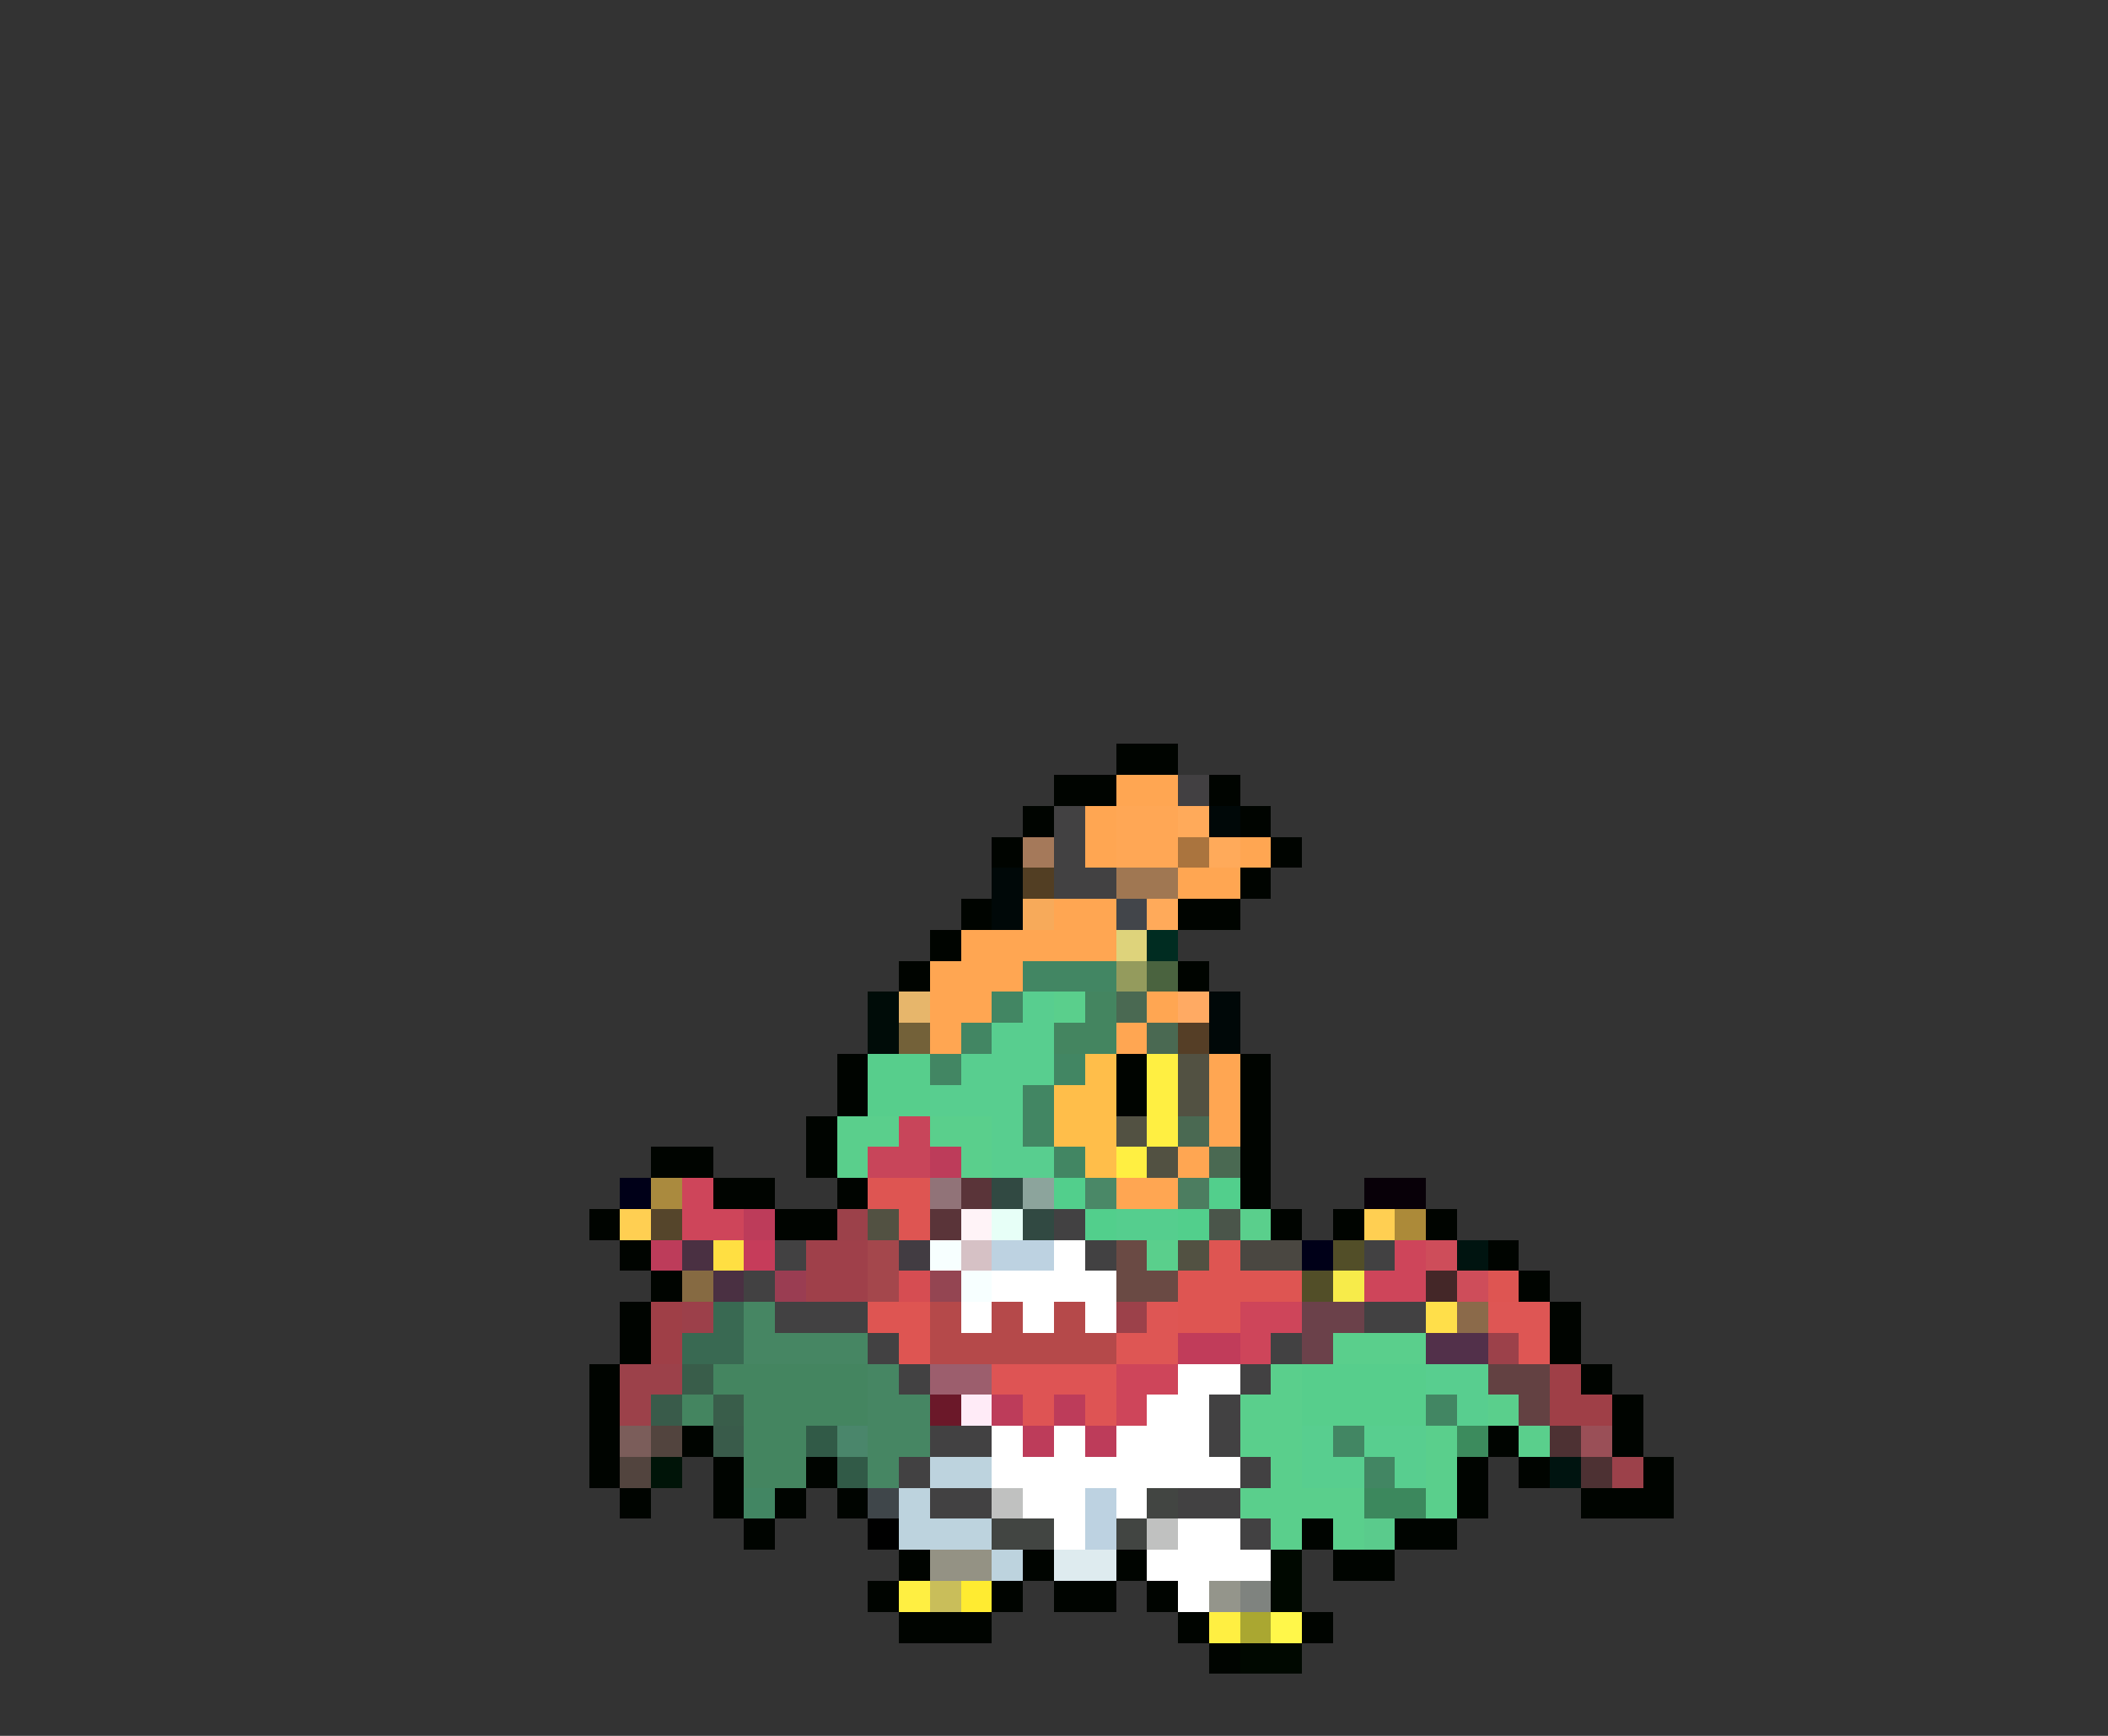 <svg xmlns="http://www.w3.org/2000/svg" viewBox="0 -0.5 68 56" shape-rendering="crispEdges">
<rect x="0" y="-0.5" width="68" height="56" fill="#333333" stroke="none"/>
<path stroke="#000400" d="M36 24h2M34 25h2M39 25h1M33 26h1M40 26h1M32 27h1M41 27h1M40 28h1M31 29h1M38 29h2M30 30h1M29 31h1M38 31h1M27 34h1M36 34h1M40 34h1M27 35h1M36 35h1M40 35h1M26 36h1M40 36h1M21 37h2M26 37h1M40 37h1M23 38h2M27 38h1M40 38h1M19 39h1M25 39h2M41 39h1M43 39h1M46 39h1M20 40h1M48 40h1M21 41h1M49 41h1M20 42h1M50 42h1M20 43h1M50 43h1M19 44h1M51 44h1M19 45h1M52 45h1M19 46h1M22 46h1M48 46h1M52 46h1M19 47h1M23 47h1M26 47h1M47 47h1M49 47h1M53 47h1M20 48h1M23 48h1M25 48h1M27 48h1M47 48h1M51 48h3M24 49h1M42 49h1M45 49h2M29 50h1M33 50h1M36 50h1M43 50h2M28 51h1M32 51h1M34 51h2M37 51h1M29 52h3M38 52h1M42 52h1M39 53h1" />
<path stroke="#ffa652" d="M36 25h2M35 26h1M35 27h1M40 27h1M38 28h2M34 29h2M31 30h5M30 31h3M30 32h2M37 32h1M30 33h1M36 33h1M39 34h1M39 35h1M39 36h1M38 37h1M36 38h2" />
<path stroke="#424042" d="M38 25h1" />
<path stroke="#424142" d="M34 26h1M34 27h1M34 28h2M34 39h1M25 40h1M35 40h1M44 40h1M24 41h1M25 42h3M44 42h2M28 43h1M41 43h1M29 44h1M40 44h1M39 45h1M30 46h2M39 46h1M29 47h1M40 47h1M30 48h2M38 48h2M40 49h1" />
<path stroke="#ffa755" d="M36 26h2M36 27h2" />
<path stroke="#ffaa5a" d="M38 26h1M39 27h1M37 29h1" />
<path stroke="#000808" d="M39 26h1M32 28h1M32 29h1M39 32h1M39 33h1" />
<path stroke="#a5795a" d="M33 27h1" />
<path stroke="#aa743e" d="M38 27h1" />
<path stroke="#523e23" d="M33 28h1" />
<path stroke="#a07752" d="M36 28h2" />
<path stroke="#f7aa5a" d="M33 29h1" />
<path stroke="#42454a" d="M36 29h1" />
<path stroke="#ded37b" d="M36 30h1" />
<path stroke="#002c21" d="M37 30h1" />
<path stroke="#428663" d="M33 31h3M32 32h1M31 33h1M30 34h1M34 34h1M33 35h1M33 36h1M34 37h1M46 45h1M43 46h1M44 47h1M24 48h1" />
<path stroke="#949b5d" d="M36 31h1" />
<path stroke="#4a633f" d="M37 31h1" />
<path stroke="#000c08" d="M28 32h1M28 33h1" />
<path stroke="#e7b66b" d="M29 32h1" />
<path stroke="#58ce8f" d="M33 32h1M32 33h2M31 34h3M30 35h3M32 36h1M32 37h2M46 44h2M47 45h1M42 46h1M44 46h2M42 47h2M45 47h1" />
<path stroke="#5acf8c" d="M34 32h1M27 36h2M30 36h2M27 37h1M31 37h1M40 39h1M37 40h1M43 43h3M41 44h1M40 45h2M48 45h1M40 46h2M46 46h1M49 46h1M41 47h1M46 47h1M40 48h4M46 48h1M41 49h1M43 49h1" />
<path stroke="#448560" d="M35 32h1M34 33h2M23 44h5M22 45h1M24 45h4M24 46h2M24 47h2" />
<path stroke="#4a6952" d="M36 32h1M37 33h1M38 36h1M39 37h1" />
<path stroke="#ffaa63" d="M38 32h1" />
<path stroke="#736139" d="M29 33h1" />
<path stroke="#553e26" d="M38 33h1" />
<path stroke="#57ce8c" d="M28 34h2M28 35h2M42 44h4M42 45h4" />
<path stroke="#ffbe4a" d="M35 34h1M34 35h2M34 36h2M35 37h1" />
<path stroke="#ffef42" d="M37 34h1M37 35h1M37 36h1M36 37h1M29 51h1M39 52h1" />
<path stroke="#525142" d="M38 34h1M38 35h1M36 36h1M37 37h1M28 39h1M38 40h1" />
<path stroke="#c8455a" d="M29 36h1M28 37h2" />
<path stroke="#bd3c5a" d="M30 37h1M24 39h1M21 40h1M32 45h1M34 45h1M33 46h1M35 46h1" />
<path stroke="#000018" d="M20 38h1M42 40h1" />
<path stroke="#aa8a3e" d="M21 38h1" />
<path stroke="#ce455a" d="M22 38h1M22 39h2M45 40h1M44 41h2M40 42h2M40 43h1M36 44h2M36 45h1" />
<path stroke="#de5552" d="M28 38h2M29 39h1M39 40h1M38 41h4M48 41h1M28 42h2M38 42h2M29 43h1" />
<path stroke="#917378" d="M30 38h1" />
<path stroke="#5a3439" d="M31 38h1M30 39h1" />
<path stroke="#314942" d="M32 38h1M33 39h1" />
<path stroke="#8ca49c" d="M33 38h1" />
<path stroke="#52cf8c" d="M34 38h1M39 38h1M35 39h1M38 39h1" />
<path stroke="#4a8867" d="M35 38h1" />
<path stroke="#4c7d60" d="M38 38h1" />
<path stroke="#080008" d="M44 38h2" />
<path stroke="#ffcf52" d="M20 39h1M44 39h1" />
<path stroke="#55452b" d="M21 39h1" />
<path stroke="#9c414a" d="M27 39h1M36 42h1M48 43h1M20 44h2M20 45h1M52 47h1" />
<path stroke="#fff3f7" d="M31 39h1" />
<path stroke="#e7fff7" d="M32 39h1" />
<path stroke="#55ce8e" d="M36 39h2" />
<path stroke="#4a554a" d="M39 39h1" />
<path stroke="#ac8a39" d="M45 39h1" />
<path stroke="#4a3042" d="M22 40h1M23 41h1" />
<path stroke="#ffdf42" d="M23 40h1" />
<path stroke="#c63c5a" d="M24 40h1" />
<path stroke="#9f404a" d="M26 40h2M26 41h2" />
<path stroke="#a4474c" d="M28 40h1M28 41h1" />
<path stroke="#423c42" d="M29 40h1" />
<path stroke="#f7ffff" d="M30 40h1M31 41h1" />
<path stroke="#d6c1c5" d="M31 40h1" />
<path stroke="#bdd2e1" d="M32 40h2M35 48h1M35 49h1" />
<path stroke="#ffffff" d="M34 40h1M32 41h4M31 42h1M33 42h1M35 42h1M38 44h2M37 45h2M32 46h1M34 46h1M36 46h3M32 47h8M33 48h2M36 48h1M34 49h1M38 49h2M37 50h4M38 51h1" />
<path stroke="#6a4a44" d="M36 40h1M36 41h2" />
<path stroke="#4a4741" d="M40 40h2" />
<path stroke="#524e28" d="M43 40h1M42 41h1" />
<path stroke="#ce4d5a" d="M46 40h1M47 41h1" />
<path stroke="#001410" d="M47 40h1M50 47h1" />
<path stroke="#866a42" d="M22 41h1" />
<path stroke="#9a3d52" d="M25 41h1" />
<path stroke="#d64d52" d="M29 41h1" />
<path stroke="#944552" d="M30 41h1" />
<path stroke="#f7eb4a" d="M43 41h1" />
<path stroke="#442728" d="M46 41h1" />
<path stroke="#9f3f47" d="M21 42h1M21 43h1M50 44h1M50 45h2" />
<path stroke="#9c404a" d="M22 42h1" />
<path stroke="#396952" d="M23 42h1M22 43h2" />
<path stroke="#468663" d="M24 42h1M24 43h4M28 44h1M28 45h2M28 46h2M28 47h1" />
<path stroke="#b5494a" d="M30 42h1M32 42h1M34 42h1M30 43h6" />
<path stroke="#de5654" d="M37 42h1M48 42h2M36 43h2M49 43h1" />
<path stroke="#6b414a" d="M42 42h2M42 43h1" />
<path stroke="#ffdf4a" d="M46 42h1" />
<path stroke="#8b6a4a" d="M47 42h1" />
<path stroke="#c13c5a" d="M38 43h2" />
<path stroke="#52304a" d="M46 43h2" />
<path stroke="#395d4a" d="M22 44h1M23 45h1" />
<path stroke="#9c5e6d" d="M30 44h2" />
<path stroke="#de5454" d="M32 44h4M33 45h1M35 45h1" />
<path stroke="#634142" d="M48 44h2M49 45h1" />
<path stroke="#395b4a" d="M21 45h1M23 46h1" />
<path stroke="#6b1829" d="M30 45h1" />
<path stroke="#ffebf7" d="M31 45h1" />
<path stroke="#7b5d5a" d="M20 46h1" />
<path stroke="#52443e" d="M21 46h1M20 47h1" />
<path stroke="#315a47" d="M26 46h1M27 47h1" />
<path stroke="#4a866b" d="M27 46h1" />
<path stroke="#3c8b5d" d="M47 46h1" />
<path stroke="#4d3133" d="M50 46h1M51 47h1" />
<path stroke="#9a4f57" d="M51 46h1" />
<path stroke="#001408" d="M21 47h1" />
<path stroke="#bdd3de" d="M30 47h2M29 48h1M29 49h3M32 50h1" />
<path stroke="#3f464a" d="M28 48h1" />
<path stroke="#c0c1c0" d="M32 48h1M37 49h1" />
<path stroke="#424542" d="M37 48h1M32 49h2M36 49h1" />
<path stroke="#3c885d" d="M44 48h2" />
<path stroke="#000000" d="M28 49h1" />
<path stroke="#5acb8c" d="M44 49h1" />
<path stroke="#949284" d="M30 50h2" />
<path stroke="#deebef" d="M34 50h2" />
<path stroke="#000800" d="M41 50h1M41 51h1M40 53h2" />
<path stroke="#c9be5a" d="M30 51h1" />
<path stroke="#ffeb31" d="M31 51h1" />
<path stroke="#94958b" d="M39 51h1" />
<path stroke="#7f837f" d="M40 51h1" />
<path stroke="#aaa731" d="M40 52h1" />
<path stroke="#fff74a" d="M41 52h1" />
</svg>